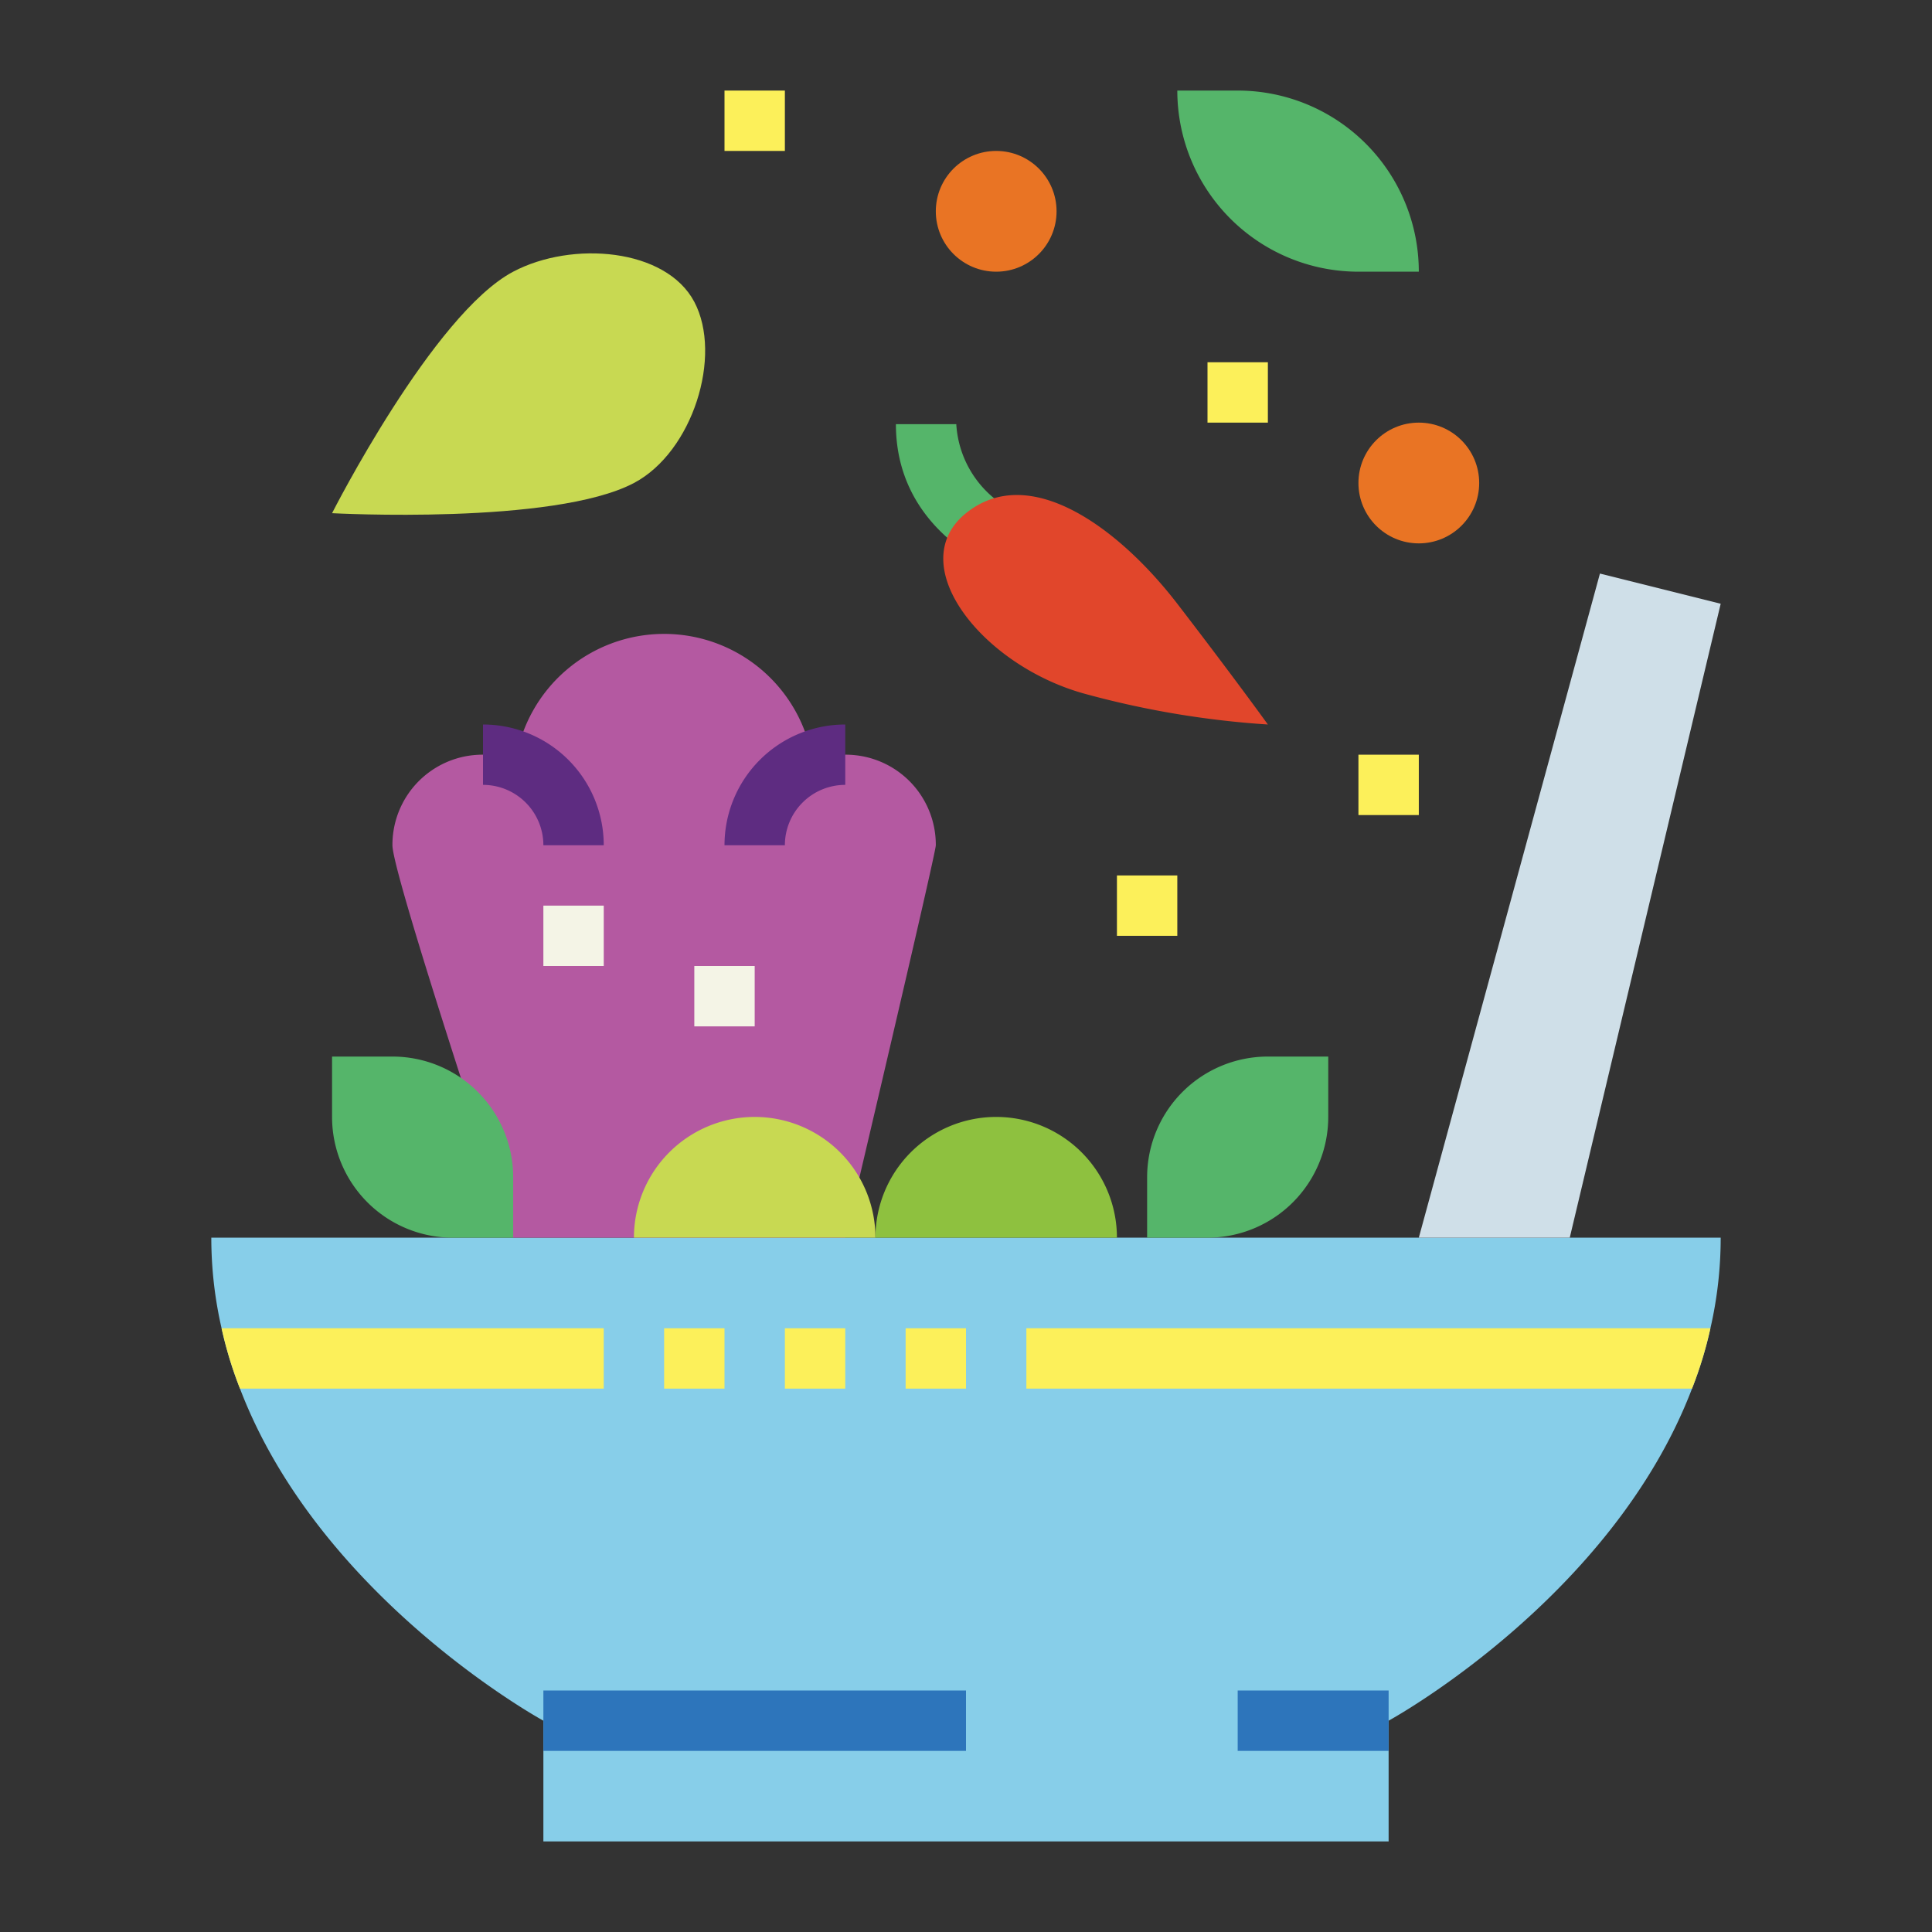 <svg height="512" viewBox="0 0 64 64" width="512" xmlns="http://www.w3.org/2000/svg"><rect x="0" y="0" width="64" height="64" fill="#333333" stroke="none"/><path d="m57 41a13.39 13.39 0 0 1 -.34 3 13.24 13.24 0 0 1 -.61 2c-2.66 6.97-10.05 11-10.05 11v4h-28v-4s-7.39-4.03-10.05-11a13.24 13.24 0 0 1 -.61-2 13.39 13.39 0 0 1 -.34-3z" fill="#87cee9"/><path d="m18 56h14v2h-14z" fill="#2d75bb"/><path d="m41 56h5v2h-5z" fill="#2d75bb"/><g fill="#fcf05a"><path d="m20 44v2h-12.05a13.24 13.24 0 0 1 -.61-2z"/><path d="m22 44h2v2h-2z"/><path d="m26 44h2v2h-2z"/><path d="m30 44h2v2h-2z"/><path d="m56.66 44a13.24 13.24 0 0 1 -.61 2h-22.05v-2z"/></g><path d="m47 41h5l5-21-4-1z" fill="#cfdfe8"/><path d="m33.362 19c-.151-.05-3.684-1.271-3.684-4.949h2a3.438 3.438 0 0 0 2.322 3.049z" fill="#55b56a"/><path d="m31 28a2.985 2.985 0 0 0 -4.08-2.792 4.98 4.98 0 0 0 -9.84 0 2.985 2.985 0 0 0 -4.08 2.792c0 1 4 13 4 13h11s3-12.718 3-13z" fill="#b459a1"/><path d="m20 28h-2a2 2 0 0 0 -2-2v-2a4 4 0 0 1 4 4z" fill="#5e2c81"/><path d="m26 28h-2a4 4 0 0 1 4-4v2a2 2 0 0 0 -2 2z" fill="#5e2c81"/><path d="m18 30h2v2h-2z" fill="#f4f4e6"/><path d="m23 32h2v2h-2z" fill="#f4f4e6"/><path d="m42 35h2a0 0 0 0 1 0 0v2a4 4 0 0 1 -4 4h-2a0 0 0 0 1 0 0v-2a4 4 0 0 1 4-4z" fill="#55b56a" transform="matrix(-1 0 0 -1 82 76)"/><path d="m11 35h2a4 4 0 0 1 4 4v2a0 0 0 0 1 0 0h-2a4 4 0 0 1 -4-4v-2a0 0 0 0 1 0 0z" fill="#55b56a"/><path d="m25 37a4 4 0 0 0 -4 4h8a4 4 0 0 0 -4-4z" fill="#c8d952"/><path d="m33 37a4 4 0 0 0 -4 4h8a4 4 0 0 0 -4-4z" fill="#8ec13f"/><path d="m17 9c1.953-1.032 5.06-.778 6 1s-.047 4.968-2 6c-2.652 1.4-10 1-10 1s3.348-6.6 6-8z" fill="#c8d952"/><path d="m39 3h2a6 6 0 0 1 6 6 0 0 0 0 1 0 0h-2a6 6 0 0 1 -6-6 0 0 0 0 1 0 0z" fill="#55b56a" transform="matrix(-1 0 0 -1 86 12)"/><circle cx="33" cy="7" fill="#e97424" r="2"/><circle cx="47" cy="16" fill="#e97424" r="2"/><path d="m37 29h2v2h-2z" fill="#fcf05a"/><path d="m40 12h2v2h-2z" fill="#fcf05a"/><path d="m24 3h2v2h-2z" fill="#fcf05a"/><path d="m45 25h2v2h-2z" fill="#fcf05a"/><path d="m42 24s-1.1-1.53-3-4-4.876-4.715-7-3 .576 5.094 4 6a30.329 30.329 0 0 0 6 1z" fill="#e1462b"/></svg>